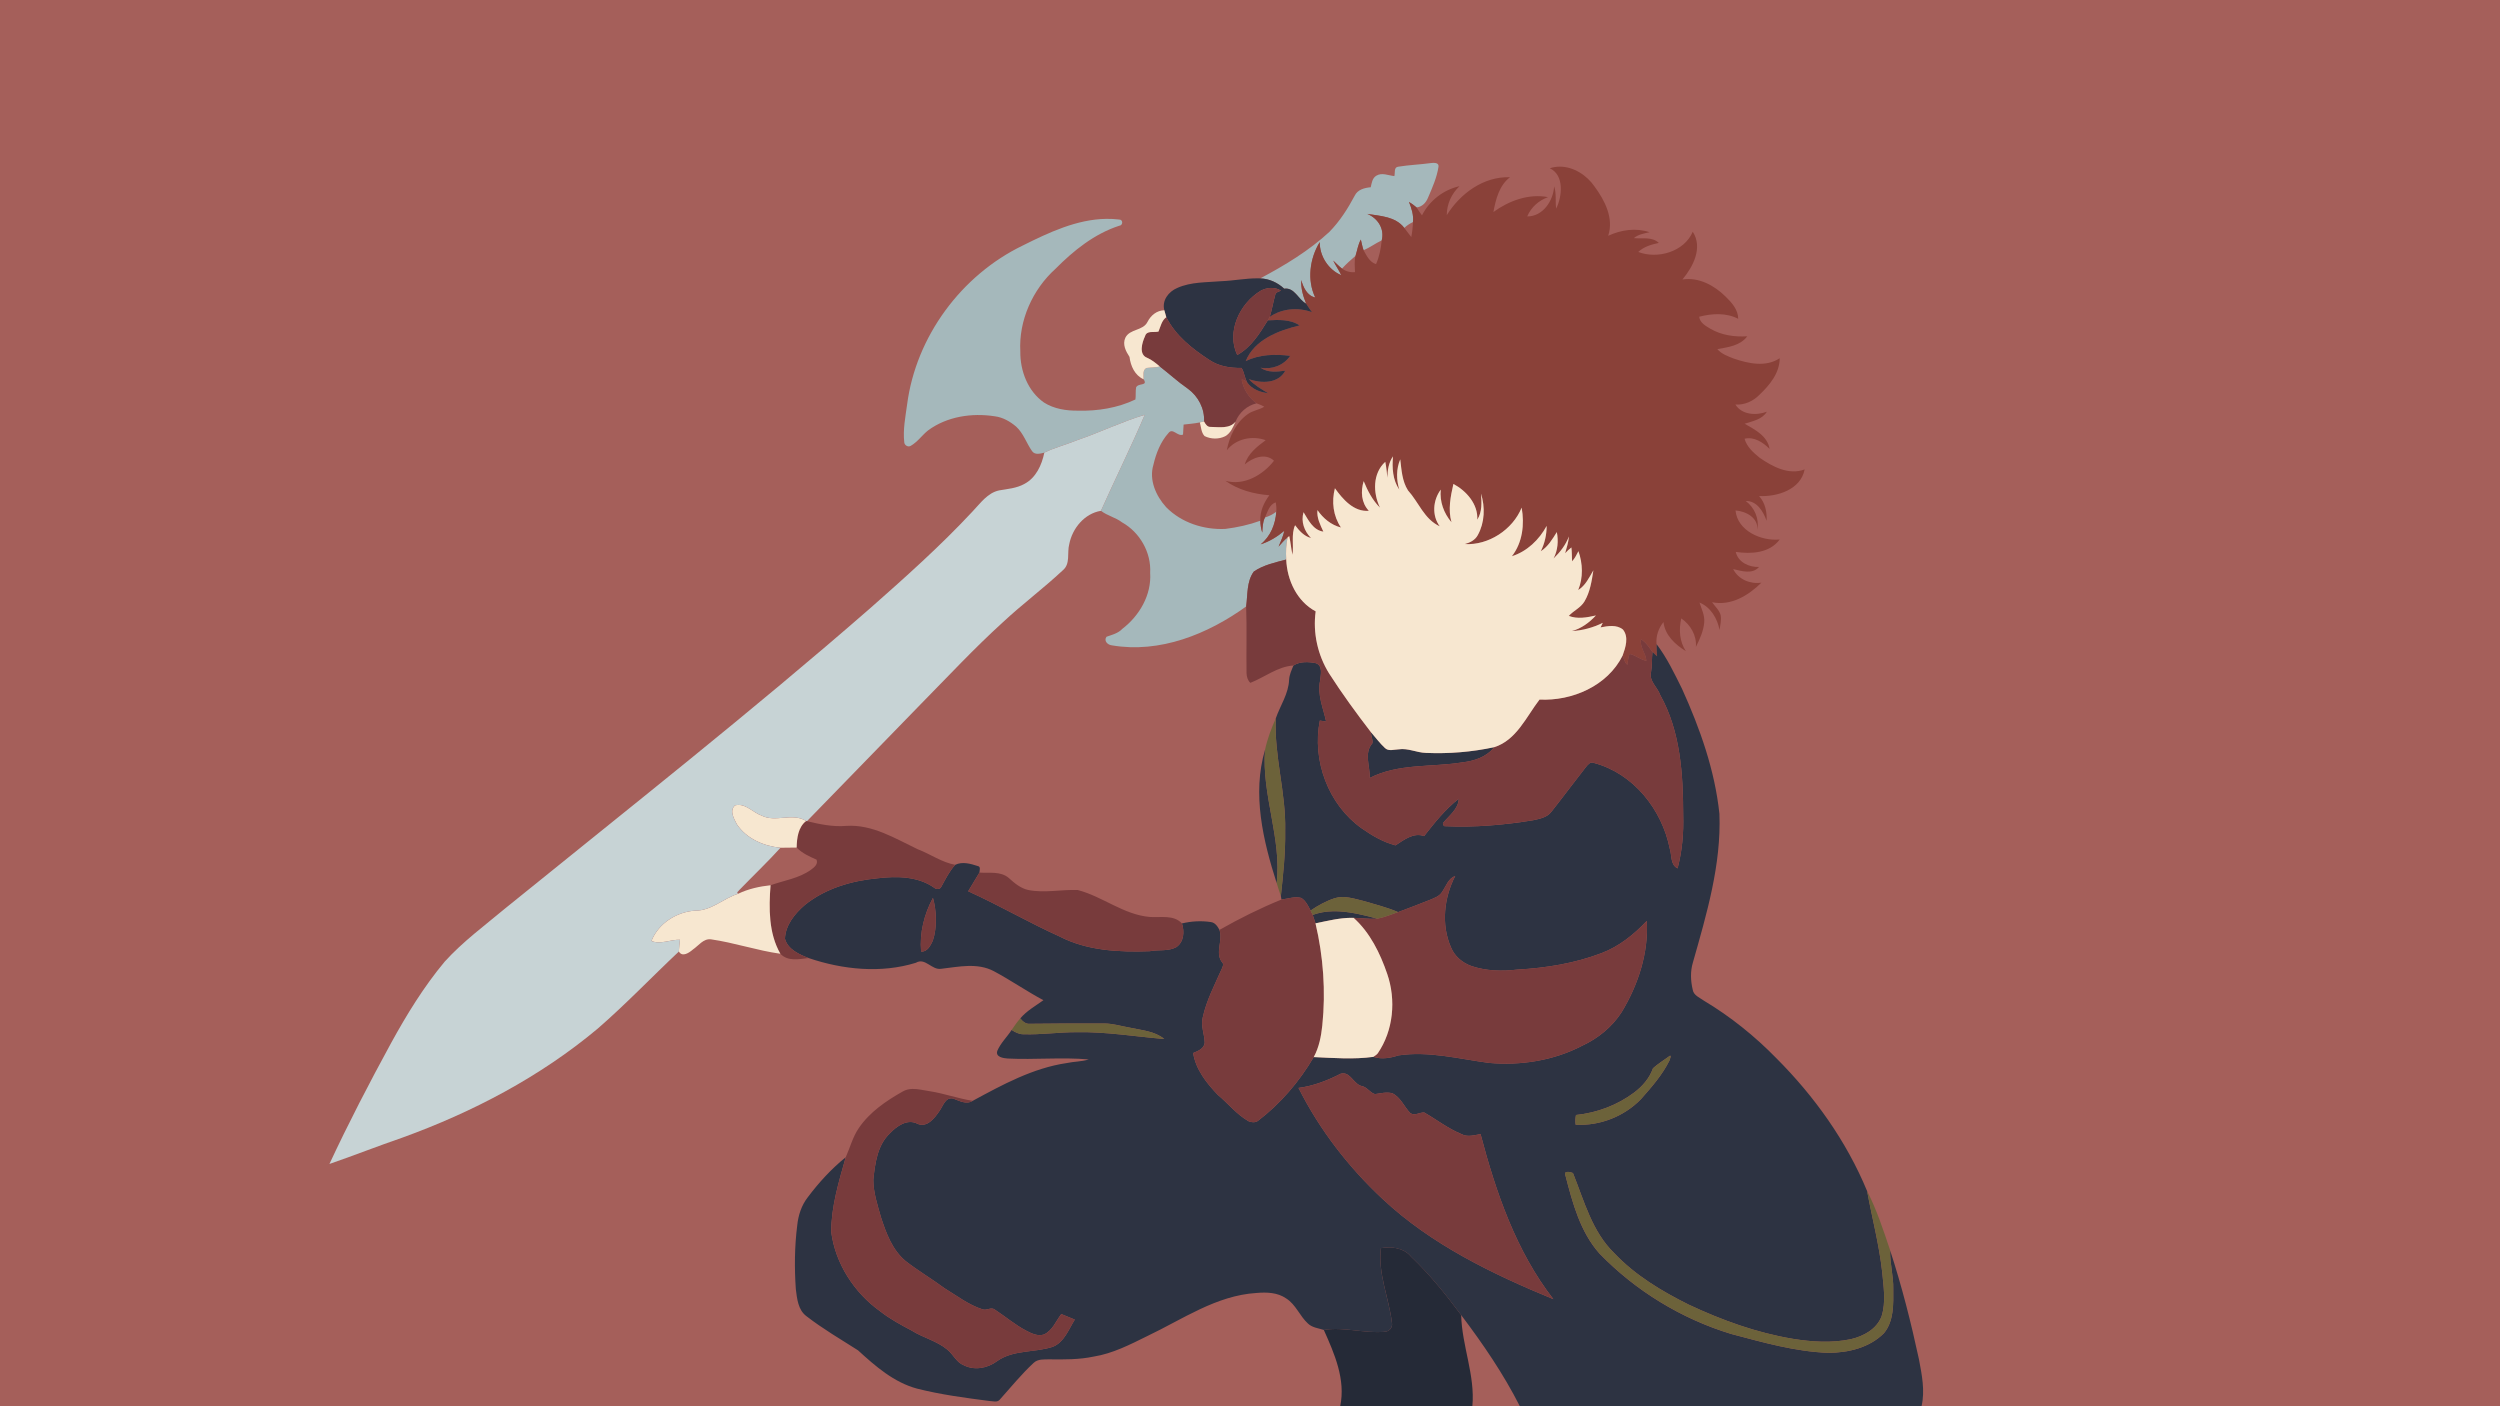 <svg height="1080" width="1920" xmlns="http://www.w3.org/2000/svg">
  <path id="background" d="m0 0h1920v1080h-1920z" fill="#a55f5a"/>
  <g id="transform" transform="translate(0,0) scale(1.00)">
    <path id="color1" d="m1100.86 125.08c-.68.01-1.33.078-1.88.15-8.32 1.15-16.76 1.44-25.04 2.78-3.66.34-2.36 4.75-3.06 7.23-4.58-.44-9.56-2.979-13.9-.279-3.11 1.88-3.5 5.65-4.26 8.84-4.77.43-10.09 1.789-12.33 6.529-5.3 9.99-11.43 19.579-19.37 27.699-15.73 14.6-34.27 25.702-53.12 35.772 6.93.26 13.34 3.24 18.37 7.91 7.99-1.12 10.691 8.229 16.87 11.519-2.37-5.75-4.111-11.841-3.781-18.121 1.641 5.63 4.401 11.921 10.751 13.371-6.46-13.39-4.19-30.18 3.47-42.56-.18 10.73 6.63 21.29 16.53 25.43-1.82-3.87-4.35-7.349-6.19-11.209 2.28 2.01 4.3 4.308 6.75 6.138 3.21-3.51 6.73-6.709 10.36-9.779 1.36-4.17 1.9-8.65 4.1-12.5.66 2.73 1.13 5.52 2.1 8.17 4.88-2.08 9.15-5.3 13.94-7.57 2.29-8.84-3.01-17.001-11.1-20.321 10 1.6 21.67 1.98 28.42 10.76 1.95-1.87 4.22-3.328 6.66-4.488.61-5.4-1.07-10.57-3.06-15.49 2.07 1.21 4 2.68 5.83 4.25 4.24-.41 7.3-3.711 8.81-7.491 3.3-7.68 6.79-15.481 8.05-23.791.29-2.482-1.89-2.978-3.92-2.949zm-251.131 43.004c-22.652.283-44.247 10.484-64.258 20.477-47.2 22.82-81.981 69.89-88.801 122-1.31 9.67-3.31 19.418-2.19 29.218.19 2.2 2.931 3.871 4.911 2.651 5.23-2.95 8.659-8.091 13.279-11.821 14.55-10.77 33.701-13.648 51.301-10.898 6.15.75 11.708 3.939 16.388 7.889 5.66 5.15 7.94 12.741 12.26 18.861 2.19 3.16 6.33 1.92 9.41 1.18 8.09-3.98 16.891-6.151 25.211-9.571 17.49-5.99 34.27-14.189 51.93-19.509-10.55 24.83-22.621 49.08-33.641 73.74 4.9 3.81 11.251 5.059 16.201 8.869 13.65 7.62 22.51 23.15 21.59 38.82 1.15 16.83-8.259 32.939-21.359 42.949-3.24 3.47-7.902 4.56-12.182 6.09-2.27 3.22.972 6.312 4.192 6.602 36.8 6.3 73.608-8.621 103.068-29.861 1.25-8.96.29-19.221 5.9-26.831 7.35-5.07 16.391-6.93 24.891-9.24-.34-5.68-.17-11.42 1.07-17-2.65 2.05-4.75 4.68-6.97 7.16 1.57-4.01 3.639-7.87 4.359-12.16-5.37 4.53-11.409 8.231-18.139 10.371 7.64-6.06 11.419-15.54 12.049-25.08-2.6 2.02-5.559 3.49-8.699 4.44-1.84 3.61-1.8 7.7-2.08 11.64-.95-2.96-1.391-6.05-1.481-9.15-8.69 3.17-17.779 5.141-26.939 6.291-16.5.78-33.739-4.77-45.439-16.74-7.76-8.58-13.27-20.881-9.75-32.491 2.06-8.85 5.48-17.689 11.65-24.509 3.23-4.14 6.95 3.039 11.1 1.299.28-2.56.169-5.14.449-7.7 4.16-.5 8.351-.78 12.461-1.65 1.07-.24 2.15-.479 3.25-.699.52-9.89-4.452-19.351-12.352-25.131-7.58-5.22-14.349-11.49-21.629-17.11-3.33.87-6.79.65-10.17 1.12-3.28 1.56-2.199 5.801-2.269 8.701 3.58 5.41-4.101 2.588-5.781 6.228-.53 3.06-.1 6.19-.51 9.26-13.59 6.51-29.01 9.002-44.02 8.592-9 .11-18.411-1.292-26.131-6.192-12.47-8.64-18.439-24.389-18.259-39.189-1.31-23.76 9.379-47.62 26.929-63.48 13.94-14.06 29.92-26.929 49.01-33.139 3.01-.17 3.151-4.861-.039-4.781-3.278-.394-6.536-.557-9.771-.516z" fill="#a5b8bb"/>
    <path id="color2" d="m1197.65 127.994c-2.47.027-4.95.417-7.4 1.227 11.29 5.31 9.52 21.649 4.88 31.009-.77-5.71.32-11.629-1.56-17.179-.56 11.09-8.64 23.25-20.66 23.16 2.92-7.01 8.86-12.251 15.96-14.811-14.85-2.86-30.01 2.77-41.93 11.44 1.79-9.69 4.47-20.5 12.75-26.74-20.35-.68-38.19 12.49-48.57 29.15.02-8.48 3.63-16.48 9.78-22.26-12.37 2.76-23.08 11.101-28.81 22.401-1.54-1.93-2.83-4.02-4.17-6.08-1.83-1.57-3.76-3.04-5.83-4.25 1.99 4.92 3.67 10.09 3.06 15.49-.12 3.85-.55 7.698-1.29 11.478-1.88-2.27-3.54-4.69-5.37-6.99-6.75-8.78-18.42-9.16-28.42-10.76 8.09 3.32 13.39 11.481 11.1 20.321-.62 6.23-1.83 12.5-4.37 18.24-4.87-1.42-7.31-6.54-9.57-10.67-.97-2.65-1.44-5.44-2.1-8.17-2.2 3.85-2.74 8.33-4.1 12.5-1.02 4.1-.52 8.32-.4 12.49-3.53.38-7.13-.601-9.96-2.711-2.45-1.83-4.47-4.128-6.75-6.138 1.84 3.86 4.37 7.339 6.19 11.209-9.9-4.14-16.71-14.7-16.53-25.43-7.66 12.38-9.93 29.17-3.47 42.56-6.35-1.45-9.11-7.741-10.751-13.371-.33 6.28 1.411 12.371 3.781 18.121 1.39 2.26 2.93 4.431 4.51 6.571-10.6-3.94-23.1-2.97-32.48 3.59-.51.88-1.03 1.758-1.52 2.648 8.2-.47 17.361-.899 24.481 3.871-16.15 3.88-34.702 10.83-41.432 27.44 10.6-5.25 22.63-5.491 34.16-4.071-5 7.4-14.089 10.731-22.769 9.121 5.58 3.94 12.661 3.201 19.041 2.241-5.43 10.22-18.472 9.859-28.012 6.589 4.23 4.48 9.521 7.661 14.801 10.741-6-.72-12.27-3.001-15.93-8.061-1.16-1.3-2.59-2.361-4.4-2.371 1.21 7.26 5.56 13.851 11.43 18.221 2.04.72 4.07 1.52 5.97 2.59-4.03 2.52-9.07 2.921-12.9 5.861-8.93 6.42-13.941 16.999-15.891 27.609 6.93-8.89 19.51-11.51 29.84-7.74-6.63 4.91-13.608 10.329-16.068 18.619 5.95-5.22 15.898-9.059 22.468-2.849-8.54 10.99-23.1 19.45-37.33 15.4 9.82 7.01 21.86 10.189 33.76 11.109-4.22 5.69-7.24 12.251-6.93 19.561.09 3.1.531 6.19 1.481 9.15.28-3.94.24-8.03 2.08-11.64 1.99-4.15 3.39-10.171 8.32-11.571.41 2.34.579 4.741.379 7.131-.63 9.54-4.409 19.02-12.049 25.08 6.73-2.14 12.769-5.841 18.139-10.371-.72 4.29-2.789 8.15-4.359 12.16 2.22-2.48 4.32-5.11 6.97-7.16.31-.24.931-.738 1.241-.988 1.08 4.74 1.44 9.609 2.49 14.359 1.07-7.49-1.11-15.671 2-22.701 3.17 4.24 6.859 8.42 12.209 9.82-5.14-5.25-7.859-12.53-5.71-19.82 3.69 6.04 7.35 13.79 15.21 14.92-2.37-5.24-5.19-10.569-4.53-16.539 4.36 6.33 10.48 11.451 18.05 13.381-6.01-8.85-7.31-19.92-4.64-30.17 6.04 8.49 14.57 18.35 26.06 17.34-5.87-6.18-6.38-14.951-3.97-22.781 3.05 7.42 6.75 14.651 12.54 20.361-5.47-11.21-5.76-26.261 4.04-35.201.84 4.03 1.17 8.15 1.65 12.24.04-5.74.95-11.649 4.3-16.459-.79 8.77-.29 18.168 4.88 25.648-2.38-7.58-2.48-15.96.68-23.33.97 8.1 1.42 16.731 5.93 23.821 8.25 9.1 12.46 22.141 24.42 27.611-6.22-8.27-5.27-20.101.77-28.191-.98 9.08 2.35 18.18 8.23 25.05-2.77-9.69-.71-19.81 1.47-29.4 9.85 5.16 19.06 15.539 18.33 27.439 3.83-5.96 3.38-13.318 2.84-20.058 3.32 10.36 2.91 22.309-2.45 31.929-2.03 3.83-6.01 5.78-10.01 6.86 18.26 1.09 36.85-11.08 43.71-27.99 2.28 12.77.71 26.85-7.49 37.32 11.63-3.67 20.98-12.679 26.69-23.289-.01 6.74-1.48 13.429-4.51 19.459 5.57-3.51 8.92-9.281 12.32-14.721 1.34 6.86.75 14.061-2.52 20.301 5-4.81 9.35-10.38 11.81-16.94-.37 4.42-1.68 8.671-2.92 12.911 1.51-1.59 3.05-3.142 4.83-4.452.4 3.53.33 7.091.5 10.641 2.15-2.24 3.48-5.071 4.89-7.791 3.38 9.55 3.73 20.401-.18 29.861 5.62-3.5 8.41-9.66 11.66-15.14-1.26 8.16-2.54 16.69-6.84 23.89-2.88 4.85-8.35 7.07-12.02 11.1 6.56 2.61 14.08 1.21 20.81-.34-5.06 5.48-11.21 10.05-18.5 12 8.26-.44 16.34-2.66 23.76-6.32-.56 1.17-1.17 2.32-1.69 3.5 5.6-1.12 12.45-2.29 17.22 1.68 4.62 5.79 1.94 13.76-.29 19.99.96 2.44 1.45 5.37 3.65 7.06.49-2.8.62-5.691 1.65-8.371 4.62.94 8.24 4.441 12.92 5.301-.26-5.79-5.28-10.45-4.08-16.51 3.84 2.3 6.21 6.201 8.77 9.731 1.14 1.12 2.33 2.238 3.55 3.318-.23-3.13-.41-6.268-.41-9.408-.6-6 1.55-12.231 5.33-16.871 1.14 10.09 8.99 17.27 17.16 22.33-4.92-7.55-5.43-16.541-3.5-25.141 7.11 4.85 11.95 13.15 11.23 21.92 2.96-5.92 5.83-12.16 6.41-18.83.5-5.39-2.07-10.28-3.63-15.26 8.55 3.51 13.8 12.292 15.39 21.112.55-3.79 1.54-7.67.84-11.5-1.09-3.91-4.36-6.612-6.58-9.862 14.53 3 27.99-5.209 37.9-15.029-8.57 1.29-17.75-2.48-21.71-10.43 6.41 1.49 14.83 4.239 19.88-1.631-7.59.32-16.09-3.558-17.88-11.548 11.87 1.74 25.95.989 33.76-9.541-14.12 1.4-32.5-6.629-33.94-22.299 8.07.62 17.51 5.549 16.78 14.949 1.5-8.6-2.06-17.01-8.92-22.23 8.62-.19 13.45 8.12 16.01 15.21.37-6.82-1.1-13.83-5.8-19 13.97.69 32.02-4.881 35.02-20.451-12.15 4.59-24.65-2.11-34.5-8.91-4.85-3.91-9.95-8.438-11.65-14.648 7.42-1.78 14.2 2.849 19.23 7.799-1.7-10.04-11.28-14.75-19.17-19.34 6.18-2 13.39-3.179 17.08-9.219-8.13 3.05-19.16 2.55-24.17-5.5 6.94.46 13.66-2.55 18.46-7.49 7.81-7.4 15.56-16.75 15.56-28.09-10.58 7.04-24 4.129-35.19.299-4.54-1.77-9.43-3.47-12.7-7.28 8.22-1.51 17.57-2.581 22.98-9.861-9.74.62-19.76-.809-28.29-5.769-3.59-2.15-8.16-4.6-8.63-9.25 9.82-2.54 20.68-3.211 29.97 1.589-.03-7-5-12.499-9.72-17.089-8.63-8.55-20.61-15.06-33.11-13.12 8.23-9.87 15.81-24.4 7.92-36.67-6.58 15.5-27.16 21.24-41.86 15.53 4.32-4.09 10.12-5.72 15.79-6.94-5.2-4.96-12.74-3.019-19.17-3.689 3.41-2.87 7.88-3.602 12.11-4.522-10.54-3.53-21.91-1.869-31.82 2.741 4.45-13.45-2.59-27.13-10.43-37.78-5.96-8.758-16.33-15.444-27.01-15.326z" fill="#8a4139"/>
    <path id="color3" d="m966.023 213.758c-9.377-.074-18.637 1.854-27.994 2.191-11.35.98-23.308.441-33.898 5.201-6.66 2.79-11.902 9.59-9.942 17.1.52 1.77 1.042 3.55 1.532 5.33 7.08 14.22 19.969 24.34 33.019 32.82 7.3 4.96 16.12 6.33 24.76 6.19 2.15 3.3 2.33 7.83 4.49 11.32 3.66 5.06 9.93 7.341 15.93 8.061-5.28-3.08-10.571-6.261-14.801-10.741 9.54 3.27 22.582 3.631 28.012-6.589-6.38.96-13.461 1.699-19.041-2.241 8.68 1.61 17.769-1.721 22.769-9.121-11.53-1.42-23.56-1.179-34.16 4.071 6.73-16.61 25.282-23.56 41.432-27.44-7.12-4.77-16.281-4.341-24.481-3.871-6.22 10.07-12.781 20.712-23.461 26.602-8.53-17.81 1.962-39.722 18.032-49.352 4.73-2.57 10.889-3.119 15.539-.059-1.65.79-3.969 1.089-4.379 3.219-1.57 5.6-2.491 11.372-4.211 16.942 9.38-6.56 21.88-7.53 32.48-3.59-1.58-2.14-3.12-4.311-4.51-6.571-6.179-3.29-8.88-12.639-16.87-11.519-5.03-4.67-11.44-7.65-18.37-7.91-.626-.024-1.251-.038-1.877-.043zm306.197 280.873c.04 3.14.18 6.278.41 9.408-1.22-1.08-2.41-2.198-3.55-3.318-.55 5.1-.15 10.279-1.07 15.349-1.8 6.93 4.97 11.72 7.07 17.77 15.62 27.95 17.53 60.85 17.63 92.16.4 13.73-.79 27.61-4.33 40.92-5.65-2.77-4.34-9.921-5.97-14.981-6-30.22-28-58.078-58.48-66.058-2.63-1.06-4.45 1.418-5.91 3.158-8.97 11.37-17.57 23.04-26.57 34.4-3.36 4.49-9.25 5.441-14.38 6.571-22.09 3.58-44.49 5.549-66.86 4.529-1.59.24-1.87-1.13-2.04-2.35 4.58-5.76 11.84-10.71 12.17-18.74-10.35 8.02-18.6 18.422-26.64 28.682-8.07-3.03-15.57 2.959-21.96 7.109-9.39-2.44-18.07-7.52-25.97-13.08-25.66-18.16-38.25-52.13-32.15-82.74 1.62.15 3.2.5 4.84.74-2.2-10.31-6.93-20.65-4.63-31.39.43-4.48 2.35-11.509-3.26-13.459-5.6-1.12-12.241-1.462-17.201 1.808-1.44 3.49-3.1 7.012-3.34 10.842-.36 10.76-6.788 19.829-10.228 29.709-1.34 29.05 7.928 57.3 7.228 86.33.26 16.78-1.53 33.51-3.33 50.17.12.67.351 2.01.461 2.67 5.04-.58 10.151-2.591 15.221-1.221 3.499 2.23 5.299 6.11 7.149 9.67 5.71-3.87 11.83-7.26 18.41-9.43 7.64-2.42 15.5.51 22.95 2.26 8.67 2.59 17.5 4.801 25.85 8.381 8.13-3.01 16.21-6.14 24.27-9.34 3.58-1.51 7.7-2.85 9.71-6.48 2.9-4.22 4.6-10.06 9.88-11.95-8.6 16.74-10.9 37.309-3.26 54.809 2.79 6.95 8.9 11.992 15.87 14.432 11.25 3.75 23.38 4.09 35.08 2.67 21.94-1.22 44-4.751 64.61-12.621 13.53-5.07 25.01-14.38 34.85-24.77 1.42 24.71-6.68 49.191-19.37 70.141-7.3 11.29-18.06 20.059-30.21 25.689-21.89 11.42-47.15 15.401-71.62 13.231-23.05-3.04-46.26-9.29-69.62-5.75-6.2 2.01-12.83 3.189-19.19 1.109-15.19 2.09-30.54.87-45.78.17-11.119 18.87-25.611 35.891-43.091 49.131-2.1 1.29-4.859 1.059-7.019.099-9.12-5.23-15.681-13.641-23.651-20.291-8.59-8.97-16.899-19.508-18.869-32.068 3.66-1.55 8.239-3.161 8.869-7.721-.03-6.53-3.149-12.901-1.539-19.461 2.93-13.38 9.41-25.589 14.91-38.019.46-1.3 1.36-2.921.26-4.151-6.19-7.25.669-16.949-2.291-25.189-1.42-2.7-3.329-5.619-6.609-6.039-7.37-1.1-14.979-.692-22.209 1.068 2.08 6.21 1.59 14.242-4.33 18.192-6.22 3.44-13.622 1.769-20.352 3.129-23.41.85-48.089-.321-69.299-11.321-23.82-10.72-46.389-23.989-70.179-34.699 2.84-4.81 5.77-9.569 8.65-14.359.04-1.71 1.219-4.612-1.281-5.022-5.47-1.77-11.851-3.649-17.311-.949-4.55 4.93-7.45 10.989-10.67 16.779-.88 2.02-3.42 2.302-5.09 1.102-12.5-9.09-29.07-9.331-43.82-7.541-19.97 1.88-40.179 7.761-55.969 20.551-7.64 6.61-14.79 15.339-15.23 25.869 2.16 8.18 10.94 12.089 18.18 14.849 26.24 8.9 55.601 11.921 82.361 3.631 7.22-4.32 12.189 5.92 19.599 4.6 13.3-1.52 27.6-4.809 40.17 1.791 13.01 6.93 25.18 15.389 38.19 22.349-6.11 4.42-12.859 8.15-17.789 14.01 1.87 2.29 4.259 4.469 7.469 4.119 18.99-.29 37.99-.258 56.98-.228 6.77 0 13.28 2.098 19.9 3.228 8.94 1.98 18.881 2.591 26.241 8.651-22.34-1.83-44.611-5.649-67.121-5.209-13.67-.09-27.27 2.02-40.94 1.58-3.38.05-6.401-1.511-9.131-3.321-3.55 5.46-8.509 10.079-11.039 16.139-1.5 4.71 4.72 5.59 8 5.82 20.72 1.05 41.54-1.148 62.25.702-5.46 1.75-11.289 1.549-16.859 2.769-26.04 3.83-49.442 16.67-72.262 29.02-5.04 3.13-10.209-.05-15.029-1.75-6.09-1.32-7.769 5.951-10.619 9.711-3.59 5.3-9.312 12.75-16.612 9.75-7.77-4.24-16.109 1.699-21.369 7.279-9.63 9.17-11.339 23.05-12.689 35.58.01 10 3.259 19.56 5.959 29.08 3.96 12.17 8.69 24.96 18.83 33.4 9.65 7.53 20.24 13.74 30.07 21.01 9.48 5.75 18.441 12.75 29.131 16.13 3.16 1.08 6.598-2.15 9.478.27 8.04 5.26 15.391 11.6 23.961 16.07 4.08 2.14 8.9 4.49 13.58 2.93 6.63-2.99 9.18-10.3 13.36-15.7 3.47 1.35 6.899 2.84 10.359 4.27-4.72 7.48-8.109 17.4-16.969 20.9-14.03 4.59-30.42 2.09-42.91 11.13-7.15 5.28-17.16 7.2-25.3 3.05-5.76-2.22-8.151-8.39-12.741-12.07-8.08-6.7-18.63-9.09-27.41-14.63-8.34-4.44-16.74-8.92-24.17-14.8-19.9-14.201-34.42-36.619-37.58-60.989.04-19.61 5.87-38.601 11.17-57.311-10.99 8.87-20.659 19.441-29.129 30.721-4.86 6.2-7.321 13.83-8.121 21.6-2.06 16.25-2.208 32.718-1.078 49.048.94 7.29 1.709 15.931 8.119 20.681 12.54 9.73 26.291 17.73 39.641 26.25 13.3 12.16 27.549 24.65 45.369 29.42 18.25 4.64 36.959 7.07 55.599 9.5 2.61.06 5.931 1.34 7.891-1.05 8.54-9.49 16.581-19.49 25.971-28.18 3.23-3.16 8.059-2.66 12.199-2.76 11.34.13 22.78.25 33.93-2.12 14.66-2.34 27.971-9.23 41.131-15.73 27.09-12.85 53.099-31.25 83.929-33.13 7.76-.69 16.21-.431 22.84 4.209 7.41 4.681 10.37 13.491 16.68 19.261 3.27 3.16 8.01 3.57 12.17 4.91 15.51-2.51 30.82 2.75 46.32 1.46 3.64.04 6.74-3.1 6.05-6.82-2.28-19.14-10.97-37.95-8.48-57.44 8.03-1.51 17.81-.169 23.23 6.641 14.29 13.57 26.62 28.99 38.39 44.749 16.75 22.15 32.51 45.23 45.08 70.04h308.49c2.76-11.96.24-24.21-1.98-36.03-6.07-28.19-13.16-56.19-22.12-83.62-.31 9.92 2.62 19.68 2.38 29.64.08 11.49.59 24.57-7.2 33.94-11.16 11.15-27.51 15.03-42.85 15.03-25.4-.96-49.99-8.03-74.41-14.49-38.21-11.64-73.49-33.151-101.25-61.861-14.7-16.57-20.61-38.79-26.03-59.75-1.8-3.99 3.52-2.89 5.74-1.99 8.56 21.29 14.67 45.022 31.69 61.512 16.08 17.03 36.45 29.259 57.28 39.599 25.45 11.96 52.17 21.63 80 26.24 14.63 2.36 29.85 3.37 44.44.26 9.73-2.23 19.81-7.7 23.58-17.47 3.57-11.17 1.51-23.011.46-34.401-2.31-20.89-7.75-41.249-11.53-61.859-15.84-38.32-40.43-72.759-69.68-102.029-16.59-17-35.26-32.001-55.65-44.211-3.24-2.33-8-4.07-8.63-8.53-1.6-6.84-1.88-14.06.17-20.82 10.54-37.17 21.87-75.15 20.36-114.18-3.51-33.4-14.9-65.489-28.69-95.929-5.87-11.82-11.59-23.88-19.62-34.42zm-219.31 67.719c-.06 2.82 1.72 5.831 1.06 8.531-6.58 7.48-1.72 17.758-1.96 26.558 21.89-11.24 47.41-8.079 71.02-11.929 9.13-1.04 18.68-4.13 24.51-11.67-17.2 3.71-34.88 5.141-52.45 4.381-7.08-.19-13.75-3.831-20.91-2.731-3.51.06-7.8 1.771-10.61-1.099-3.94-3.66-7.12-8.021-10.66-12.041zm-81.359 13.48c-10.07 34.02-1.481 69.72 8.969 102.52 3.88-34.65-11.689-67.91-8.969-102.52zm-255.051 113.76c2.66 9.15 3.401 22.55-.119 32.91-1.69 3.62-4.27 8.78-9 8.26-1.22-14.27 2.359-28.64 9.119-41.17zm307.14 10.258c-5.22.122-10.41.943-15.47 2.802.76 2.13 1.48 4.289 2.13 6.469 9.64-1.94 19.4-4.499 29.29-4.199 6.08.12 12.2 1.079 18.27.619-11.01-2.853-22.71-5.961-34.22-5.691zm259.15 110.961c.66.13-.23 2.413-.56 3.47-5.47 11.2-13.85 20.63-22.03 29.92-12.88 13.25-31.66 20.611-50.12 19.561-.27-2.48-.22-5 .27-7.44 16.05-1.66 31.67-7.479 44.6-17.179 6.41-4.81 11.87-11.052 14.54-18.702 3.66-3.3 8.01-5.999 12.04-8.919.64-.56 1.04-.755 1.26-.711zm-251.27 13.546c5.98-.058 8.54 8.58 14.47 9.786 4.06.82 6.08 5.068 9.98 6.138 4.41-.56 8.98-1.879 13.4-.609 6.43 3.14 9 10.36 13.79 15.24 3.4 2.25 7.06-.669 10.61-.519 9.51 5.42 18.22 12.31 28.43 16.49 4.69 2.73 10.35.878 14.85.058 11.81 44.69 27.24 89.881 55.92 126.811-46.79-19.3-93.63-41.85-130.96-76.76-26.28-24.48-48.6-53.351-64.75-85.451 11.43-1.51 22.07-5.629 32.29-10.869.7-.21 1.35-.309 1.97-.315z" fill="#2d3342"/>
    <path id="color4" d="m976.02 221.148c-2.713.077-5.434.856-7.799 2.141-16.07 9.63-26.562 31.542-18.032 49.352 10.68-5.89 17.241-16.532 23.461-26.602.49-.89 1.01-1.768 1.52-2.648 1.72-5.57 2.641-11.342 4.211-16.942.41-2.13 2.729-2.429 4.379-3.219-2.325-1.53-5.028-2.158-7.74-2.082zm-80.299 22.432c-3.62 2.68-4.371 7.161-5.991 11.051-3.55.96-9-1.111-10.33 3.549-2.3 4.92-5.041 14.101 1.639 16.621 3.64 1.58 6.711 4.119 9.701 6.679 7.28 5.62 14.049 11.89 21.629 17.11 7.9 5.78 12.872 15.241 12.352 25.131 1.09 1.99 2.5 4.388 5.17 4.148 6.38.07 14.358 1.632 18.978-3.988 2.78-7.02 8.781-12.361 16.151-14.121-5.87-4.37-10.22-10.961-11.43-18.221 1.81.01 3.24 1.071 4.4 2.371-2.16-3.49-2.34-8.02-4.49-11.32-8.64.14-17.46-1.23-24.76-6.19-13.05-8.48-25.939-18.6-33.019-32.82zm92.109 186.119c-8.5 2.31-17.541 4.17-24.891 9.24-5.61 7.61-4.65 17.871-5.9 26.831.63 17.08.031 34.179.301 51.269.11 2.69.89 5.501 2.92 7.391 10.95-4.29 21.069-12.601 33.109-13.311 4.96-3.27 11.601-2.928 17.201-1.808 5.61 1.95 3.69 8.979 3.26 13.459-2.3 10.74 2.43 21.08 4.63 31.39-1.64-.24-3.22-.59-4.84-.74-6.1 30.61 6.49 64.58 32.15 82.74 7.9 5.56 16.58 10.64 25.97 13.08 6.39-4.15 13.89-10.139 21.96-7.109 8.04-10.26 16.29-20.662 26.64-28.682-.33 8.03-7.59 12.98-12.17 18.74.17 1.22.45 2.59 2.04 2.35 22.37 1.02 44.77-.949 66.86-4.529 5.13-1.13 11.02-2.081 14.38-6.571 9-11.36 17.6-23.03 26.57-34.4 1.46-1.74 3.28-4.218 5.91-3.158 30.48 7.98 52.48 35.838 58.48 66.058 1.63 5.06.32 12.211 5.97 14.981 3.54-13.31 4.73-27.19 4.33-40.92-.07-31.31-2.01-64.21-17.63-92.16-2.1-6.05-8.87-10.84-7.07-17.77.92-5.07.52-10.249 1.07-15.349-2.56-3.53-4.93-7.431-8.77-9.731-1.2 6.06 3.82 10.72 4.08 16.51-4.68-.86-8.3-4.361-12.92-5.301-1.03 2.68-1.16 5.571-1.65 8.371-2.2-1.69-2.69-4.62-3.65-7.06-11.54 23.24-38.75 35-63.81 33.75-10.1 13.18-17.77 31.26-34.82 36.58-5.83 7.54-15.38 10.63-24.51 11.67-23.61 3.85-49.13.689-71.02 11.929.24-8.8-4.62-19.078 1.96-26.558.66-2.7-1.16-5.711-1.06-8.531-11.27-14.64-22.17-29.589-32.15-45.139-8.77-14.12-12.58-31.202-10.32-47.682-14.431-7.72-21.94-23.95-22.61-39.83zm-368.73 200.811c-6.13 4.77-7.13 13.18-7.28 20.42 4.23 4.37 9.8 6.859 15.27 9.269 1.45 3.45-1.81 5.97-4.24 7.75-9.15 6.65-20.651 8.18-31.061 11.92-1.37 17.59-1.519 36.891 7.541 52.631 5.73 6.08 14.36 4.129 21.69 3.279-7.24-2.76-16.02-6.669-18.18-14.849.44-10.53 7.59-19.259 15.23-25.869 15.79-12.79 35.999-18.671 55.969-20.551 14.75-1.79 31.32-1.549 43.82 7.541 1.67 1.2 4.21.918 5.09-1.102 3.22-5.79 6.12-11.849 10.67-16.779-10.32-1.85-19.098-8.269-28.808-11.949-17.31-8.25-34.841-19.211-54.811-17.951-10.26.91-20.34-1.22-30.25-3.62zm133.111 39.631c-2.88 4.79-5.81 9.549-8.65 14.359 23.79 10.71 46.359 23.979 70.179 34.699 21.21 11 45.889 12.171 69.299 11.321 6.73-1.36 14.132.311 20.352-3.129 5.92-3.95 6.41-11.982 4.33-18.192-6.38-6.89-16.431-4.338-24.731-4.978-20.09-1.75-36.189-15.702-55.269-20.682-12.61-.5-25.462 2.471-38.032-.019-5.91-1.31-10.56-5.259-14.91-9.209-6.28-5.41-14.998-3.63-22.568-4.17zm365.389 2.589c-5.28 1.89-6.98 7.73-9.88 11.95-2.01 3.63-6.13 4.97-9.71 6.48-8.06 3.2-16.14 6.33-24.27 9.34-5.24 1.84-10.41 3.979-15.88 5.039-6.07.46-12.19-.499-18.27-.619 12.58 11.26 20.37 27.2 25.78 43 6.91 20.02 4.83 43.421-7.26 61.051-.9 1.14-2.2 1.879-3.37 2.699 6.36 2.08 12.99.901 19.19-1.109 23.36-3.54 46.57 2.71 69.62 5.75 24.47 2.17 49.73-1.811 71.62-13.231 12.15-5.63 22.91-14.399 30.21-25.689 12.69-20.95 20.79-45.431 19.37-70.141-9.84 10.39-21.32 19.7-34.85 24.77-20.61 7.87-42.67 11.401-64.61 12.621-11.7 1.42-23.83 1.08-35.08-2.67-6.97-2.44-13.08-7.482-15.87-14.432-7.64-17.5-5.34-38.069 3.26-54.809zm-122.028 16.42c-3.812.015-7.632 1.255-11.412 1.69-16.38 6.7-32.241 14.57-47.621 23.33 2.96 8.24-3.899 17.939 2.291 25.189 1.1 1.23.2 2.851-.26 4.151-5.5 12.43-11.98 24.639-14.91 38.019-1.61 6.56 1.509 12.931 1.539 19.461-.63 4.56-5.209 6.171-8.869 7.721 1.97 12.56 10.279 23.098 18.869 32.068 7.97 6.65 14.531 15.061 23.651 20.291 2.16.96 4.919 1.191 7.019-.099 17.48-13.24 31.972-30.261 43.091-49.131 4.08-7.5 5.7-15.95 6.58-24.35 2.71-26.15.81-52.811-5.24-78.371-.65-2.18-1.37-4.339-2.13-6.469-.54-1.13-1.1-2.251-1.64-3.361-1.85-3.56-3.65-7.44-7.149-9.67-1.268-.342-2.538-.473-3.809-.469zm-279.072.44c-6.76 12.53-10.339 26.9-9.119 41.17 4.73.52 7.31-4.64 9-8.26 3.52-10.36 2.779-23.76.119-32.91zm315.02 134.765c-.62.006-1.27.105-1.97.315-10.22 5.24-20.86 9.359-32.29 10.869 16.15 32.1 38.47 60.971 64.75 85.451 37.33 34.91 84.17 57.46 130.96 76.76-28.68-36.93-44.11-82.121-55.92-126.811-4.5.82-10.16 2.672-14.85-.058-10.21-4.18-18.92-11.07-28.43-16.49-3.55-.15-7.21 2.769-10.61.519-4.79-4.88-7.36-12.1-13.79-15.24-4.42-1.27-8.99.049-13.4.609-3.9-1.07-5.92-5.318-9.98-6.138-5.93-1.206-8.49-9.844-14.47-9.786zm-330.68 11.95c-2.63.049-5.201.577-7.619 2.006-12.76 7.21-25.391 15.818-33.711 28.128-4.63 6.79-6.651 14.871-9.971 22.301-5.3 18.71-11.13 37.701-11.17 57.311 3.16 24.37 17.68 46.788 37.58 60.989 7.43 5.88 15.83 10.36 24.17 14.8 8.78 5.54 19.33 7.93 27.41 14.63 4.59 3.68 6.981 9.85 12.741 12.07 8.14 4.15 18.15 2.23 25.3-3.05 12.49-9.04 28.88-6.54 42.91-11.13 8.86-3.5 12.249-13.42 16.969-20.9-3.46-1.43-6.889-2.92-10.359-4.27-4.18 5.4-6.73 12.71-13.36 15.7-4.68 1.56-9.5-.79-13.58-2.93-8.57-4.47-15.921-10.81-23.961-16.07-2.88-2.42-6.318.81-9.478-.27-10.69-3.38-19.651-10.38-29.131-16.13-9.83-7.27-20.42-13.48-30.07-21.01-10.14-8.44-14.87-21.23-18.83-33.4-2.7-9.52-5.949-19.08-5.959-29.08 1.35-12.53 3.059-26.41 12.689-35.58 5.26-5.58 13.599-11.519 21.369-7.279 7.3 3 13.022-4.45 16.612-9.75 2.85-3.76 4.529-11.031 10.619-9.711 4.82 1.7 9.989 4.88 15.029 1.75-11.14-1.72-21.838-5.649-32.988-7.379-4.281-.588-8.828-1.829-13.211-1.746z" fill="#783b3c"/>
    <path id="color5" d="m894.189 238.25c-5.87.22-10.31 3.919-12.9 8.949-3.45 6.98-13.528 5.211-16.988 12.121-2.43 5.2.34 10.47 3.16 14.78.88 7.01 4.04 14.151 10.84 17.201.07-2.9-1.011-7.141 2.269-8.701 3.38-.47 6.84-.25 10.17-1.12-2.99-2.56-6.061-5.099-9.701-6.679-6.68-2.52-3.939-11.701-1.639-16.621 1.33-4.66 6.78-2.589 10.33-3.549 1.62-3.89 2.371-8.371 5.991-11.051-.49-1.78-1.012-3.56-1.532-5.33zm30.532 85.471c-1.1.22-2.18.459-3.25.699 1 3.49.999 7.7 3.619 10.48 4.85 2.46 10.971 2.55 15.871.12 4.18-2.33 6.038-6.999 7.908-11.139-4.62 5.62-12.598 4.058-18.978 3.988-2.67.24-4.08-2.158-5.17-4.148zm145.119 26.74c-3.35 4.81-4.3 10.719-4.3 16.459-.48-4.09-.81-8.21-1.65-12.24-9.8 8.94-9.51 23.991-4.04 35.201-5.79-5.71-9.49-12.941-12.54-20.361-2.41 7.83-1.9 16.601 3.97 22.781-11.49 1.01-20.02-8.85-26.06-17.34-2.67 10.25-1.37 21.32 4.64 30.17-7.57-1.93-13.69-7.051-18.05-13.381-.66 5.97 2.16 11.299 4.53 16.539-7.86-1.13-11.52-8.88-15.21-14.92-2.149 7.29.57 14.57 5.71 19.82-5.35-1.4-9.039-5.58-12.209-9.82-3.11 7.03-.93 15.211-2 22.701-1.05-4.75-1.41-9.619-2.49-14.359-.31.25-.931.748-1.241.988-1.24 5.58-1.41 11.32-1.07 17 .67 15.88 8.179 32.11 22.61 39.83-2.26 16.48 1.55 33.562 10.32 47.682 9.98 15.55 20.88 30.499 32.15 45.139 3.54 4.02 6.72 8.381 10.66 12.041 2.81 2.87 7.1 1.159 10.61 1.099 7.16-1.1 13.83 2.541 20.91 2.731 17.57.76 35.25-.671 52.45-4.381 17.05-5.32 24.72-23.4 34.82-36.58 25.06 1.25 52.27-10.51 63.81-33.75 2.23-6.23 4.91-14.2.29-19.99-4.77-3.97-11.62-2.8-17.22-1.68.52-1.18 1.13-2.33 1.69-3.5-7.42 3.66-15.5 5.88-23.76 6.32 7.29-1.95 13.44-6.52 18.5-12-6.73 1.55-14.25 2.95-20.81.34 3.67-4.03 9.14-6.25 12.02-11.1 4.3-7.2 5.58-15.73 6.84-23.89-3.25 5.48-6.04 11.64-11.66 15.14 3.91-9.46 3.56-20.311.18-29.861-1.41 2.72-2.74 5.551-4.89 7.791-.17-3.55-.09-7.111-.5-10.641-1.78 1.31-3.32 2.862-4.83 4.452 1.24-4.24 2.55-8.491 2.92-12.911-2.46 6.56-6.81 12.13-11.81 16.94 3.27-6.24 3.86-13.441 2.52-20.301-3.4 5.44-6.75 11.211-12.32 14.721 3.03-6.03 4.51-12.719 4.51-19.459-5.71 10.61-15.06 19.619-26.69 23.289 8.2-10.47 9.77-24.55 7.49-37.32-6.86 16.91-25.45 29.08-43.71 27.99 4-1.08 7.98-3.03 10.01-6.86 5.36-9.62 5.77-21.569 2.45-31.929.54 6.74.99 14.098-2.84 20.058.73-11.9-8.48-22.279-18.33-27.439-2.18 9.59-4.24 19.71-1.47 29.4-5.88-6.87-9.21-15.97-8.23-25.05-6.04 8.09-6.99 19.921-.77 28.191-11.96-5.47-16.17-18.511-24.42-27.611-4.51-7.09-4.96-15.721-5.93-23.821-3.16 7.37-3.06 15.75-.68 23.33-5.17-7.48-5.67-16.878-4.88-25.648zm-502.481 267.721c-.923-.013-1.878.094-2.869.347-4.53 4.07-.759 10.341 1.481 14.631 7.4 10.96 20.599 16.69 33.459 17.91 4.13-.05 8.26-.14 12.39-.14.15-7.24 1.15-15.65 7.28-20.42-10.63-6.69-23.411 1.451-34.311-4.199-5.985-2.118-10.965-8.042-17.43-8.129zm24.43 61.687c-8.56.9-17.14 2.821-24.92 6.561-11.36 3.49-20.548 13.1-32.908 12.92-14.31.93-28.31 9.79-33.66 23.3 6.86 2.93 14.629-1.139 21.879-.929-.35 3-.621 6.019-.811 9.039 2.67 4.64 7.951.9 10.781-1.53 4.33-2.91 8.02-8.52 13.83-7.83 17.99 2.57 35.42 8.6 53.35 11.1-9.06-15.74-8.911-35.041-7.541-52.631zm445.951 25.027c-9.26.042-18.4 2.404-27.44 4.223 6.05 25.56 7.95 52.221 5.24 78.371-.88 8.4-2.5 16.85-6.58 24.35 15.24.7 30.59 1.92 45.78-.17 1.17-.82 2.47-1.559 3.37-2.699 12.09-17.63 14.17-41.031 7.26-61.051-5.41-15.8-13.2-31.74-25.78-43-.62-.019-1.24-.026-1.85-.024z" fill="#f7e7d0"/>
    <path id="color6" d="m879.17 318.561c-17.66 5.32-34.44 13.519-51.93 19.509-8.32 3.42-17.121 5.591-25.211 9.571-1.89 9.44-6.419 19.389-15.349 24.029-5.9 3.31-12.74 3.809-19.25 4.939-9.08 1.87-14.55 10.022-20.59 16.272-24.61 26.43-51.62 50.489-78.68 74.369-91.02 79.35-185.94 154.051-279.74 230.051-15.95 13.34-32.861 25.759-46.881 41.219-16.08 19.29-29.259 40.789-41.309 62.759-16.59 30.44-32.59 61.241-47.23 92.651 18.71-6.44 37.12-13.75 55.85-20.17 54.06-19.58 105.96-46.73 150.17-83.77 21.67-18.79 41.479-39.61 62.349-59.23.19-3.02.461-6.039.811-9.039-7.25-.21-15.019 3.859-21.879.929 5.35-13.51 19.35-22.37 33.66-23.3 12.36.18 21.548-9.43 32.908-12.92-1.7-.93.37-1.939.82-2.799 10.55-10.88 21.541-21.351 31.741-32.561-12.86-1.22-26.059-6.95-33.459-17.91-2.24-4.29-6.011-10.561-1.481-14.631 7.93-2.03 13.459 5.362 20.299 7.782 10.9 5.65 23.681-2.491 34.311 4.199l.65.14c29.22-30.07 58.489-60.099 87.699-90.179 20.66-20.99 40.76-42.59 62.58-62.42 14.87-13.88 31.24-26.081 46.09-39.961 6.21-5.01 3.24-13.421 5.07-20.141 2.34-12.19 11.7-23.578 24.34-25.648 11.02-24.66 23.091-48.91 33.641-73.74z" fill="#c7d3d5"/>
    <path id="color7" d="m979.801 551.67c-3.42 7.8-6.48 15.81-8.25 24.16-2.72 34.61 12.849 67.87 8.969 102.52.92 3.31 2.139 6.53 3.179 9.82 1.8-16.66 3.59-33.39 3.33-50.17.7-29.03-8.568-57.28-7.228-86.33zm50.899 137.275c-1.93.039-3.85.309-5.76.914-6.58 2.17-12.7 5.56-18.41 9.43.54 1.11 1.1 2.231 1.64 3.361 16.19-5.95 33.68-1.261 49.69 2.889 5.47-1.06 10.64-3.199 15.88-5.039-8.35-3.58-17.18-5.791-25.85-8.381-5.59-1.312-11.41-3.289-17.19-3.174zm-247.149 93.215c-2.46 2.74-4.512 5.8-6.602 8.82 2.73 1.81 5.751 3.371 9.131 3.321 13.67.44 27.27-1.67 40.94-1.58 22.51-.44 44.781 3.379 67.121 5.209-7.36-6.06-17.301-6.671-26.241-8.651-6.62-1.13-13.13-3.228-19.9-3.228-18.99-.03-37.99-.062-56.98.228-3.21.35-5.599-1.829-7.469-4.119zm499.239 28.649c-.22-.044-.62.151-1.26.711-4.03 2.92-8.38 5.619-12.04 8.919-2.67 7.65-8.13 13.892-14.54 18.702-12.93 9.7-28.55 15.519-44.6 17.179-.49 2.44-.54 4.96-.27 7.44 18.46 1.05 37.24-6.311 50.12-19.561 8.18-9.29 16.56-18.72 22.03-29.92.33-1.057 1.22-3.34.56-3.47zm-78.59 89.209c-1.67-.036-2.91.597-1.9 2.841 5.42 20.96 11.33 43.18 26.03 59.75 27.76 28.71 63.04 50.221 101.25 61.861 24.42 6.46 49.01 13.53 74.41 14.49 15.34-.02 31.69-3.88 42.85-15.03 7.79-9.37 7.3-22.45 7.2-33.94.24-9.96-2.69-19.72-2.38-29.64-5.14-15.45-10.28-31.07-17.7-45.6 3.78 20.61 9.22 40.969 11.53 61.859 1.05 11.39 3.11 23.231-.46 34.401-3.77 9.77-13.85 15.24-23.58 17.47-14.59 3.11-29.81 2.1-44.44-.26-27.83-4.61-54.55-14.28-80-26.24-20.83-10.34-41.2-22.569-57.28-39.599-17.02-16.49-23.13-40.222-31.69-61.512-.97-.394-2.54-.824-3.84-.851z" fill="#6c623a"/>
    <path id="color8" d="m1066.82 958.014c-2.13-.02-4.24.179-6.25.556-2.49 19.49 6.2 38.3 8.48 57.44.69 3.72-2.41 6.82-6.05 6.82-15.5 1.29-30.81-3.97-46.32-1.46 8.2 18.27 16.9 38.15 12.59 58.63h101.5c2.25-23.84-8.07-46.36-8.58-70.04-11.77-15.759-24.1-31.179-38.39-44.749-4.06-5.108-10.58-7.138-16.98-7.197z" fill="#252a37"/>
  </g>
</svg>
